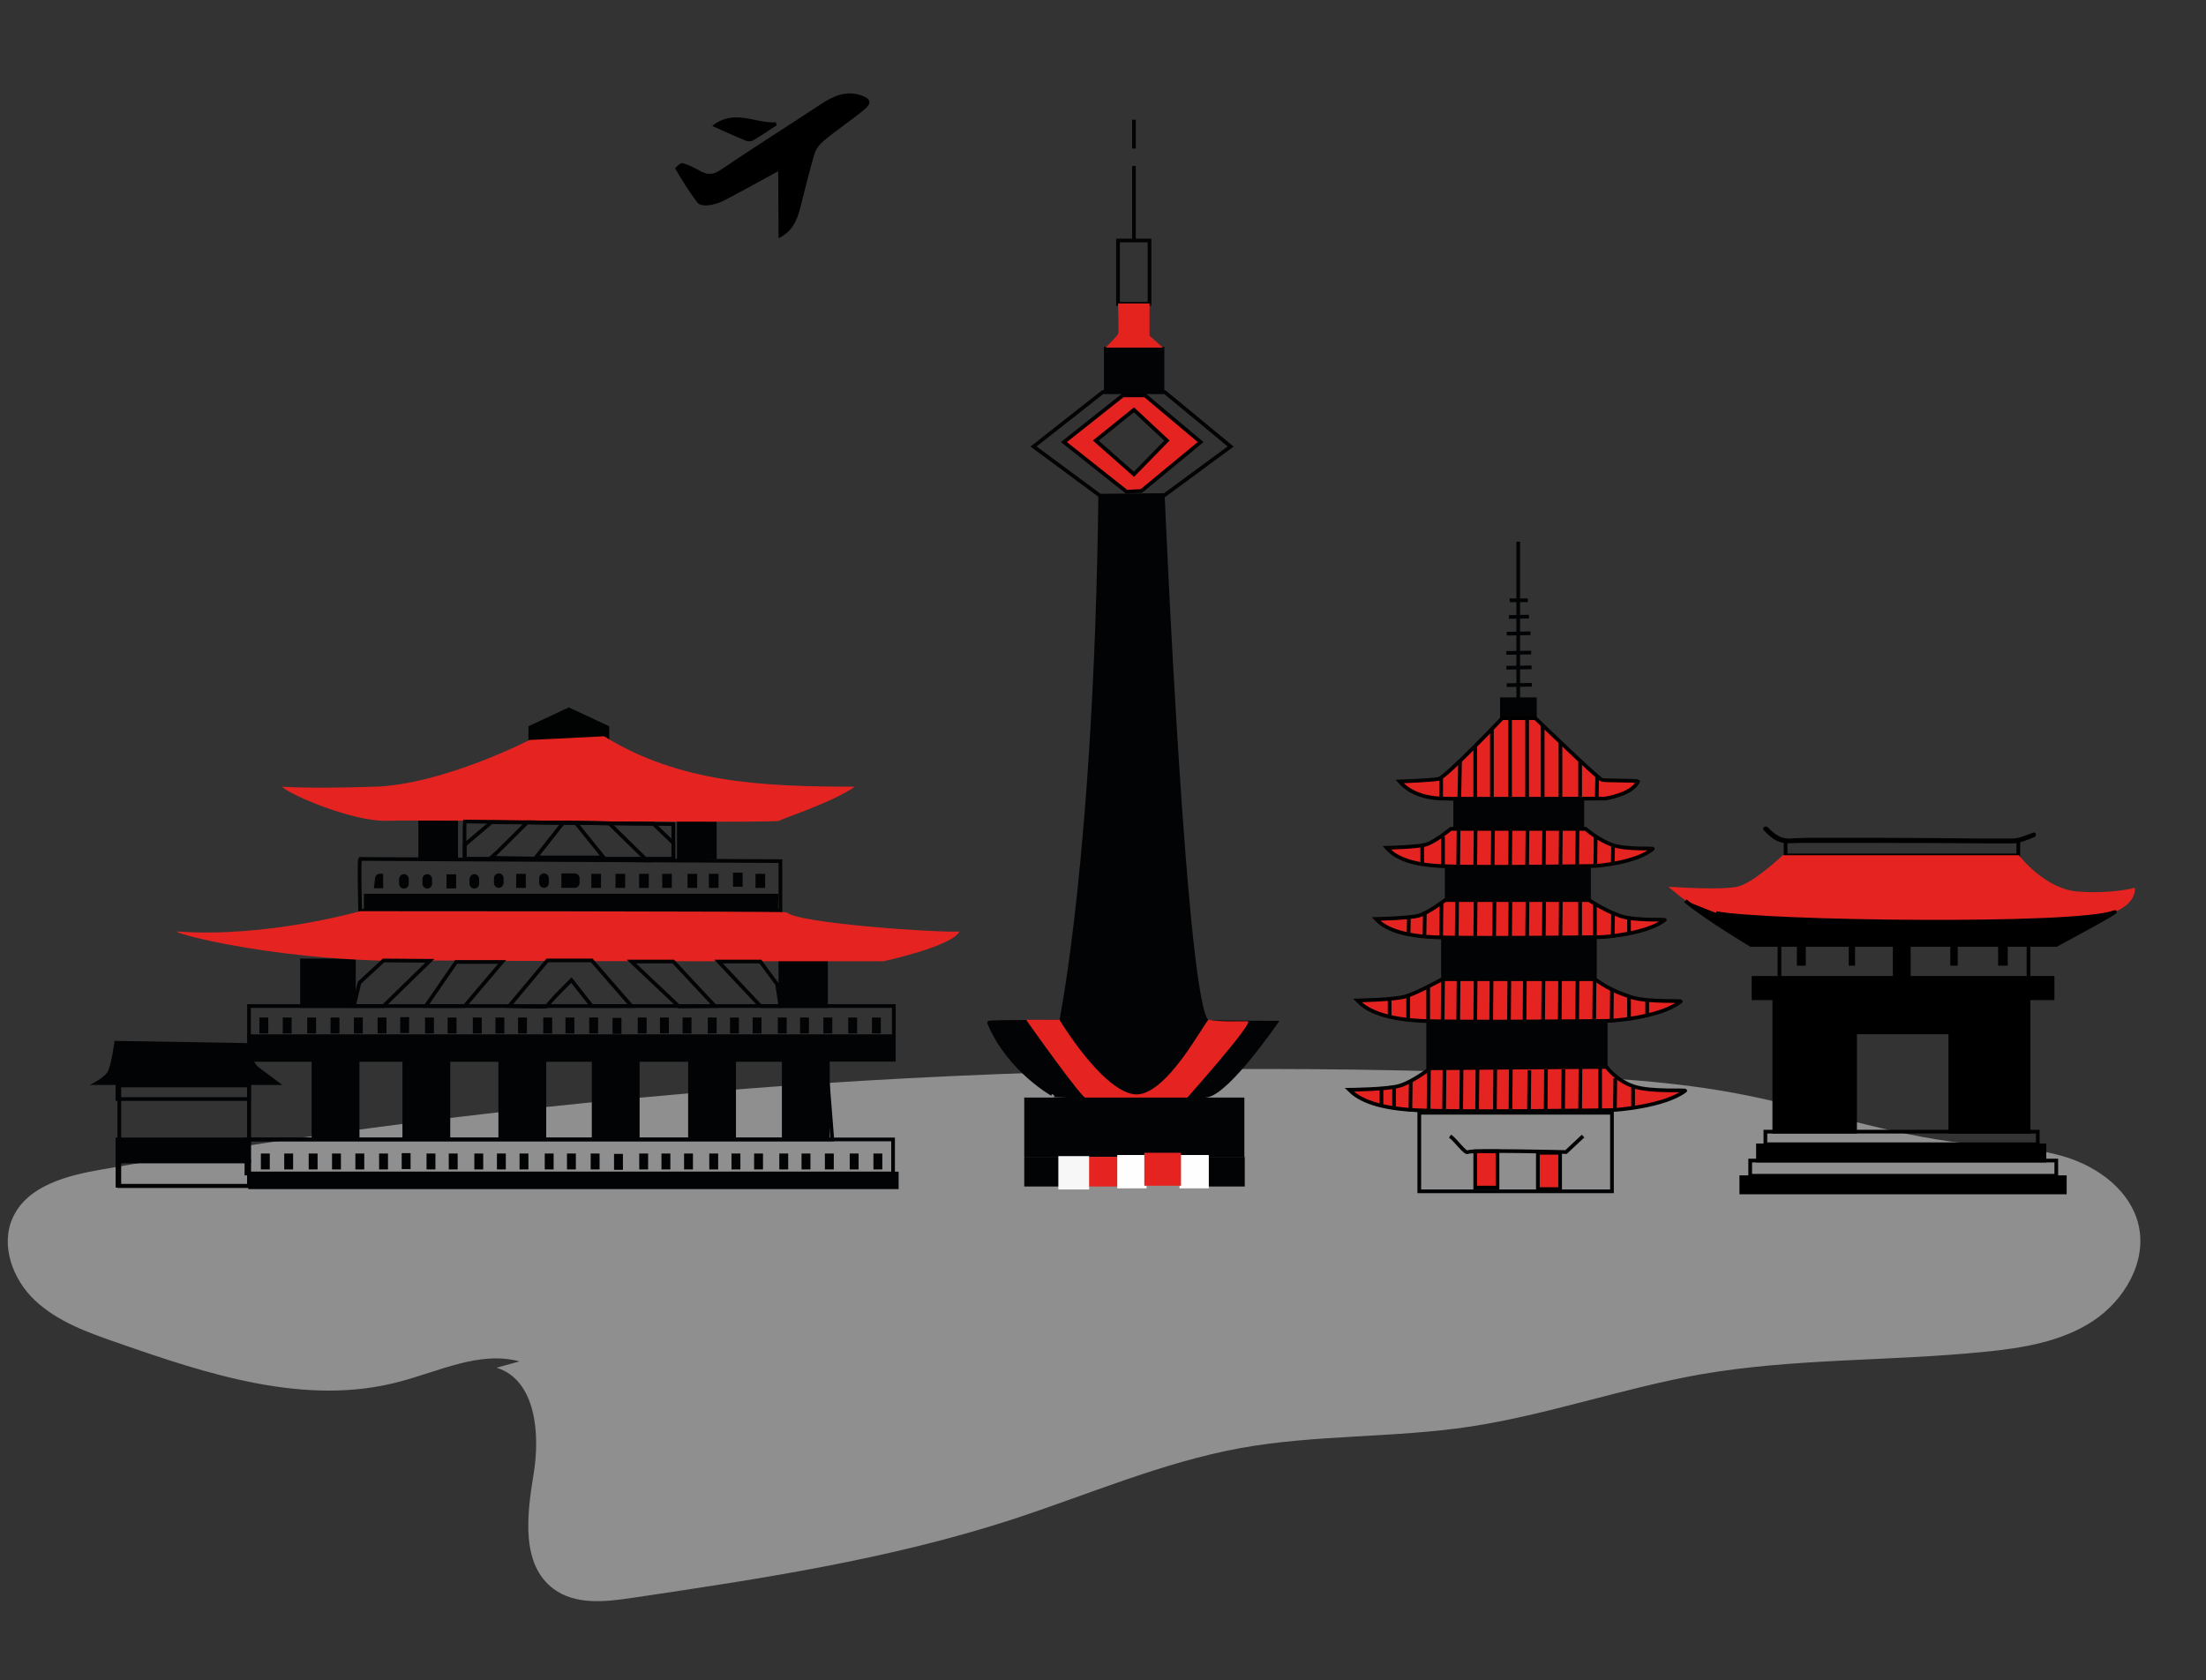 <?xml version="1.0" encoding="utf-8"?>
<!-- Generator: Adobe Illustrator 24.1.2, SVG Export Plug-In . SVG Version: 6.00 Build 0)  -->
<svg version="1.1" xmlns="http://www.w3.org/2000/svg" xmlns:xlink="http://www.w3.org/1999/xlink" x="0px" y="0px"
	 viewBox="0 0 595.3 453.4" style="enable-background:new 0 0 595.3 453.4;" xml:space="preserve">
<rect x="0" y="0" width="595.3" height="453.4" fill="#333333" stroke="none"/>
<style type="text/css">
	.st0{fill:#908F90;}
	.st1{fill:#020304;stroke:#020304;stroke-miterlimit:10;}
	.st2{fill:#E52421;stroke:#000000;stroke-miterlimit:10;}
	.st3{fill:none;stroke:#020304;stroke-miterlimit:10;}
	.st4{fill:#E5231E;}
	.st5{fill:#E52421;}
	.st6{fill:#020304;}
	.st7{fill:#FFFEFE;stroke:#FFFEFE;stroke-miterlimit:10;}
	.st8{fill:#F8F7F7;stroke:#F8F7F7;stroke-miterlimit:10;}
	.st9{fill:#010202;}
	.st10{fill:none;}
	.st11{fill:none;stroke:#000000;stroke-miterlimit:10;}
	.st12{stroke:#000000;stroke-miterlimit:10;}
</style>
<g id="Layer_2">
	<g>
		<path class="st0" d="M140.2,367.4c-10.8-2.9-21.7,2.7-32.5,5.5c-25.2,6.7-51.6-2-76.2-10.6c-7.8-2.7-15.9-5.6-22-11.3
			c-6.1-5.7-9.5-15-6-22.5c4-8.6,14.7-11.3,24-12.9c127.6-22.3,257.6-30.9,387-25.6c18.7,0.8,37.5,1.8,55.8,5.4
			c20,3.9,39.4,10.9,59.7,13.1c9.3,1,18.7,1,27.6,3.8s17.4,9.2,19.5,18.3c2.3,9.9-3.8,20.3-12.3,25.9c-8.5,5.6-19,7.3-29.1,8.3
			c-25.6,2.6-51.5,1.7-76.8,6.1c-20.9,3.7-41.2,10.9-62.2,14.1c-20.5,3.1-41.6,2.1-62,5.8c-21.3,3.9-41.4,12.7-62,19.4
			c-33.1,10.7-67.6,15.9-102,21c-7.3,1.1-15.4,2-21.3-2.4c-8.9-6.6-7.2-20.1-5.4-31c1.8-10.9,0.6-25.4-10-28.7"/>
	</g>
</g>
<g id="Layer_1">
	<path class="st1" d="M296.9,133.8h16.9c0,0,6,142,12.3,142c-14.3,0-39.8,0-39.8,0S295.7,231,296.9,133.8z"/>
	<path class="st2" d="M371.3,248c1.6,1.7,5.1,4.4,15.4,4.9s43.5,0,45,0s12.7-0.9,17.5-4.6c0.8-0.3-7.8,0.3-11.9-1.1
		c-4.2-1.4-8.5-4.3-8.5-4.3h-38.8c0,0-4.3,3.3-7.1,4.2C380.4,247.8,371.3,248,371.3,248z"/>
	<rect x="298.4" y="94.1" class="st1" width="15.3" height="11.7"/>
	<rect x="301.7" y="64.9" class="st3" width="8.5" height="17.1"/>
	<path class="st4" d="M298.4,93.8c0,0,3-3.1,3.3-3.6c0.3-0.5,0-8.3,0-8.3h8.5v8.7l3.6,3.2H298.4z"/>
	<path class="st2" d="M309,106.7h-6l-15.9,12.6l16.9,13.4l4-0.2l16-13.2L309,106.7z M306,128l-10.3-9.1l10.3-8.3l8.9,8.3L306,128z"
		/>
	<path class="st2" d="M366.3,270c1.8,1.9,5.7,4.9,17.2,5.5s48.7,0,50.4,0s14.3-1,19.6-5.2c0.9-0.4-8.7,0.3-13.3-1.2
		c-6.1-2-8.2-3.8-9.9-4.9h-41c0,0-6.9,3.8-10,4.7C376.6,269.8,366.3,270,366.3,270z"/>
	<path class="st2" d="M364.1,294.1c1.9,1.9,6,4.9,17.9,5.5s50.5,0,52.3,0s14.8-1,20.4-5.2c1-0.4-9,0.4-13.8-1.2
		c-4.8-1.6-7.4-5.3-7.4-5.3l-47.5,0.4c0,0-5,3.8-8.3,4.7C374.7,294,364.1,294.1,364.1,294.1z"/>
	<polygon class="st3" points="297.6,105.8 278.9,120.5 296.9,133.8 314.3,133.6 332.1,120.5 314.3,105.8 	"/>
	<path class="st1" d="M266.9,276c-0.3-0.6,77.4,0,77.4,0s-12.6,18.3-18.4,19.6s-41.4,0-41.4,0S272.3,289,266.9,276z"/>
	<path class="st5" d="M276.9,275.2c0,0,15.1,21.5,16.6,21.6c1.5,0,26.2,0.2,26.2,0.2s19.1-21.4,17-21.4c-1.8,0-8.2,0.2-10.5-0.4
		c-0.8-0.2-11.6,21.4-20.3,20.1c-8.8-1.4-20-20.1-20-20.1L276.9,275.2z"/>
	<rect x="276.4" y="296.2" class="st6" width="59.4" height="16"/>
	<rect x="276.4" y="312.2" class="st6" width="9.7" height="8"/>
	<rect x="113.4" y="221.7" class="st1" width="9.7" height="9.7"/>
	<rect x="81.5" y="259.2" class="st1" width="14" height="12.3"/>
	<rect x="210.6" y="259.2" class="st1" width="12.3" height="12.3"/>
	<rect x="183.2" y="221.7" class="st1" width="9.7" height="9.7"/>
	<rect x="293.5" y="312.2" class="st5" width="8.2" height="8"/>
	<rect x="326" y="312.2" class="st6" width="9.9" height="8"/>
	<rect x="302" y="312.2" class="st7" width="6.9" height="8"/>
	<rect x="318.8" y="312.2" class="st7" width="6.9" height="8"/>
	<rect x="308.8" y="311.1" class="st5" width="9.9" height="8.9"/>
	<rect x="286.1" y="312.5" class="st8" width="7.3" height="8"/>
	<polygon class="st9" points="142.6,196 142.6,200.5 164.4,200.5 164.4,196 153.5,190.9 	"/>
	<path class="st5" d="M76.1,212.3c2.4,2.4,19.4,9.5,28.3,9.2s104.9,0.7,105.9,0c1-0.7,14-4.8,20.4-9.2c-24.9,0-47.3-1-67.7-13.6
		c-20.1,1-20.1,1-20.1,1s-23.1,11.9-41.5,12.6C82.9,212.9,76.1,212.3,76.1,212.3z"/>
	<path class="st3" d="M125.4,221.7c-0.1,0.4,0,10.1,0,10.1h56.3v-9.4L125.4,221.7z"/>
	<path class="st3" d="M132.6,231.5c0.5-0.4,9.7-9.6,9.7-9.6l22.1,0.3l10.2,10L132.6,231.5z"/>
	<polygon class="st3" points="144.6,231.4 152,222 155.4,222.1 162.9,231.4 	"/>
	<polygon class="st3" points="125.4,228 132.6,221.9 176.3,222.3 181.7,227.5 181.7,231.8 125.4,231.8 	"/>
	<path class="st3" d="M97.2,231.8c-0.4,0.4,0,14,0,14h113.4v-13.4L97.2,231.8z"/>
	<path class="st1" d="M98.7,241.7v4.2c0,0,111.2,0.6,110.9,0c-0.3-0.6,0-4.2,0-4.2H98.7z"/>
	<path class="st6" d="M103.5,239.7h-2.6l0.3-2.6c0-0.7,0.6-1.3,1.3-1.3h0.9V239.7z"/>
	<path class="st6" d="M109,235.9L109,235.9c0.7,0,1.3,0.6,1.3,1.3v1.3c0,0.7-0.6,1.3-1.3,1.3h0c-0.7,0-1.3-0.6-1.3-1.3v-1.3
		C107.8,236.5,108.3,235.9,109,235.9z"/>
	<path class="st6" d="M115.3,235.9L115.3,235.9c0.7,0,1.3,0.6,1.3,1.3v1.3c0,0.7-0.6,1.3-1.3,1.3h0c-0.7,0-1.3-0.6-1.3-1.3v-1.3
		C114,236.5,114.6,235.9,115.3,235.9z"/>
	
		<rect x="120.5" y="235.9" transform="matrix(-1 -1.224647e-16 1.224647e-16 -1 243.587 475.658)" class="st6" width="2.6" height="3.8"/>
	<path class="st6" d="M128,235.9L128,235.9c0.7,0,1.3,0.6,1.3,1.3v1.3c0,0.7-0.6,1.3-1.3,1.3h0c-0.7,0-1.3-0.6-1.3-1.3v-1.3
		C126.8,236.5,127.3,235.9,128,235.9z"/>
	<path class="st6" d="M134.6,235.7L134.6,235.7c0.7,0,1.3,0.6,1.3,1.3v1.3c0,0.7-0.6,1.3-1.3,1.3l0,0c-0.7,0-1.3-0.6-1.3-1.3V237
		C133.3,236.3,133.9,235.7,134.6,235.7z"/>
	
		<rect x="139.4" y="235.7" transform="matrix(-1 -1.224647e-16 1.224647e-16 -1 281.289 475.318)" class="st6" width="2.6" height="3.8"/>
	<path class="st6" d="M146.8,235.7L146.8,235.7c0.7,0,1.3,0.6,1.3,1.3v1.3c0,0.7-0.6,1.3-1.3,1.3h0c-0.7,0-1.3-0.6-1.3-1.3V237
		C145.5,236.3,146.1,235.7,146.8,235.7z"/>
	
		<rect x="159.7" y="235.7" transform="matrix(-1 -1.224647e-16 1.224647e-16 -1 321.885 475.318)" class="st6" width="2.6" height="3.8"/>
	
		<rect x="166.2" y="235.7" transform="matrix(-1 -1.224647e-16 1.224647e-16 -1 334.906 475.318)" class="st6" width="2.6" height="3.8"/>
	
		<rect x="172.6" y="235.7" transform="matrix(-1 -1.224647e-16 1.224647e-16 -1 347.672 475.318)" class="st6" width="2.6" height="3.8"/>
	
		<rect x="178.8" y="235.7" transform="matrix(-1 -1.224647e-16 1.224647e-16 -1 360.097 475.318)" class="st6" width="2.6" height="3.8"/>
	
		<rect x="185.5" y="235.7" transform="matrix(-1 -1.224647e-16 1.224647e-16 -1 373.629 475.318)" class="st6" width="2.6" height="3.8"/>
	
		<rect x="191.3" y="235.7" transform="matrix(-1 -1.224647e-16 1.224647e-16 -1 385.204 475.318)" class="st6" width="2.6" height="3.8"/>
	
		<rect x="197.9" y="235.5" transform="matrix(-1 -1.224647e-16 1.224647e-16 -1 398.31 474.807)" class="st6" width="2.6" height="3.8"/>
	
		<rect x="204" y="235.7" transform="matrix(-1 -1.224647e-16 1.224647e-16 -1 410.48 475.318)" class="st6" width="2.6" height="3.8"/>
	<path class="st6" d="M151.5,235.7h3.6c0.7,0,1.3,0.6,1.3,1.3v1.3c0,0.7-0.6,1.3-1.3,1.3h-3.6V235.7z"/>
	<path class="st5" d="M48.2,251.4c-4.6-0.3,29.1,9.2,70,7.8c41.6,0.3,120.3,0.2,120.3,0.2s18.4-4,20.4-8c-7.1,0.3-44-2.3-46.6-5.2
		c-2.6-0.3-115.1-0.3-115.1-0.3S72,253.1,48.2,251.4z"/>
	<polygon class="st3" points="103.5,271.5 95.5,271.5 97,265.2 103.5,259.2 116,259.3 	"/>
	<polygon class="st3" points="114.9,271.5 125.4,271.5 135.5,259.6 123.1,259.6 	"/>
	<path class="st3" d="M137.4,271.5l10.3-12.3h12l10.7,12.3h-10.7l-5.5-7c0,0-6.7,6.6-6.5,7C147.9,271.9,137.4,271.5,137.4,271.5z"/>
	<polygon class="st3" points="170.4,259.5 183.2,271.6 192.9,271.5 181.7,259.5 	"/>
	<polygon class="st3" points="193.9,259.5 205.2,271.5 210.6,271.5 209.7,265.6 205.2,259.5 	"/>
	<rect x="67.2" y="271.5" class="st3" width="174" height="8.2"/>
	<rect x="67.2" y="279.7" class="st1" width="174" height="6.3"/>
	<rect x="76.3" y="274.6" class="st6" width="2.4" height="4.3"/>
	<rect x="82.9" y="274.6" class="st6" width="2.4" height="4.3"/>
	<rect x="89.2" y="274.6" class="st6" width="2.4" height="4.3"/>
	<rect x="95.5" y="274.6" class="st6" width="2.4" height="4.3"/>
	<rect x="101.9" y="274.6" class="st6" width="2.4" height="4.3"/>
	<rect x="108" y="274.5" class="st6" width="2.4" height="4.3"/>
	<rect x="114.7" y="274.6" class="st6" width="2.4" height="4.3"/>
	<rect x="120.8" y="274.6" class="st6" width="2.4" height="4.3"/>
	<rect x="127.6" y="274.6" class="st6" width="2.4" height="4.3"/>
	<rect x="133.7" y="274.6" class="st6" width="2.4" height="4.3"/>
	<rect x="139.8" y="274.6" class="st6" width="2.4" height="4.3"/>
	<rect x="146.6" y="274.6" class="st6" width="2.4" height="4.3"/>
	<rect x="152.6" y="274.6" class="st6" width="2.4" height="4.3"/>
	<rect x="159" y="274.6" class="st6" width="2.4" height="4.3"/>
	<rect x="165.3" y="274.7" class="st6" width="2.4" height="4.3"/>
	<rect x="172.1" y="274.6" class="st6" width="2.4" height="4.3"/>
	<rect x="178.1" y="274.6" class="st6" width="2.4" height="4.3"/>
	<rect x="184.2" y="274.6" class="st6" width="2.4" height="4.3"/>
	<rect x="191" y="274.6" class="st6" width="2.4" height="4.3"/>
	<rect x="197" y="274.6" class="st6" width="2.4" height="4.3"/>
	<rect x="203.1" y="274.6" class="st6" width="2.4" height="4.3"/>
	<rect x="209.9" y="274.6" class="st6" width="2.4" height="4.3"/>
	<rect x="215.9" y="274.6" class="st6" width="2.4" height="4.3"/>
	<rect x="222.2" y="274.6" class="st6" width="2.4" height="4.3"/>
	<rect x="228.9" y="274.6" class="st6" width="2.4" height="4.3"/>
	<g>
		<rect x="70" y="274.6" class="st6" width="2.4" height="4.3"/>
		<rect x="235.3" y="274.6" class="st6" width="2.4" height="4.3"/>
	</g>
	<rect x="76.7" y="311.3" class="st6" width="2.4" height="4.3"/>
	<rect x="83.3" y="311.3" class="st6" width="2.4" height="4.3"/>
	<rect x="89.6" y="311.3" class="st6" width="2.4" height="4.3"/>
	<rect x="95.9" y="311.3" class="st6" width="2.4" height="4.3"/>
	<rect x="102.3" y="311.3" class="st6" width="2.4" height="4.3"/>
	<rect x="108.4" y="311.2" class="st6" width="2.4" height="4.3"/>
	<rect x="115.1" y="311.3" class="st6" width="2.4" height="4.3"/>
	<rect x="121.1" y="311.3" class="st6" width="2.4" height="4.3"/>
	<rect x="128" y="311.3" class="st6" width="2.4" height="4.3"/>
	<rect x="134.1" y="311.3" class="st6" width="2.4" height="4.3"/>
	<rect x="140.2" y="311.3" class="st6" width="2.4" height="4.3"/>
	<rect x="147" y="311.3" class="st6" width="2.4" height="4.3"/>
	<rect x="153" y="311.3" class="st6" width="2.4" height="4.3"/>
	<rect x="159.4" y="311.3" class="st6" width="2.4" height="4.3"/>
	<rect x="165.7" y="311.4" class="st6" width="2.4" height="4.3"/>
	<rect x="172.5" y="311.3" class="st6" width="2.4" height="4.3"/>
	<rect x="178.5" y="311.3" class="st6" width="2.4" height="4.3"/>
	<rect x="184.6" y="311.3" class="st6" width="2.4" height="4.3"/>
	<rect x="191.4" y="311.3" class="st6" width="2.4" height="4.3"/>
	<rect x="197.4" y="311.3" class="st6" width="2.4" height="4.3"/>
	<rect x="203.5" y="311.3" class="st6" width="2.4" height="4.3"/>
	<rect x="210.3" y="311.3" class="st6" width="2.4" height="4.3"/>
	<rect x="216.3" y="311.3" class="st6" width="2.4" height="4.3"/>
	<rect x="222.6" y="311.3" class="st6" width="2.4" height="4.3"/>
	<rect x="229.3" y="311.3" class="st6" width="2.4" height="4.3"/>
	<g>
		<rect x="70.4" y="311.3" class="st6" width="2.4" height="4.3"/>
		<rect x="235.7" y="311.3" class="st6" width="2.4" height="4.3"/>
	</g>
	<path class="st6" d="M30.9,280.9l35.7,0.6c0,0,1.2,5,3.3,6.6s6.3,4.7,6.3,4.7H24.2c0,0,4.5-2.1,5.1-4.1
		C30.3,286,30.9,280.9,30.9,280.9z"/>
	<rect x="32.2" y="292.9" class="st3" width="35" height="27.2"/>
	<rect x="31.7" y="313.4" class="st3" width="35.5" height="6.6"/>
	<rect x="31.7" y="307.5" class="st1" width="35.5" height="5.9"/>
	<rect x="67.5" y="316.7" class="st1" width="174.5" height="3.7"/>
	<rect x="66.5" y="307.5" class="st3" width="174.5" height="9.2"/>
	<rect x="31.7" y="292.9" class="st3" width="35.5" height="3.7"/>
	<polygon class="st3" points="68.9,307.5 224.6,307.5 222.9,286 67.2,286 67.2,307.5 	"/>
	<rect x="84.1" y="286" class="st6" width="12.9" height="21.6"/>
	<rect x="108.6" y="286" class="st6" width="12.9" height="21.6"/>
	<rect x="134.5" y="286" class="st6" width="12.9" height="21.6"/>
	<rect x="159.7" y="286" class="st6" width="12.9" height="21.6"/>
	<rect x="185.7" y="286" class="st6" width="12.9" height="21.6"/>
	<rect x="211" y="286" class="st6" width="12.9" height="21.6"/>
	<line class="st3" x1="409.7" y1="146.2" x2="409.7" y2="189.1"/>
	<line class="st3" x1="306" y1="44.8" x2="306" y2="64.9"/>
	<line class="st3" x1="306" y1="32.3" x2="306" y2="40.1"/>
	<line class="st3" x1="407.4" y1="162" x2="412.3" y2="162"/>
	<line class="st3" x1="407.2" y1="166.5" x2="412.6" y2="166.4"/>
	<line class="st3" x1="406.6" y1="171" x2="413" y2="170.9"/>
	<line class="st3" x1="406.5" y1="176.2" x2="413.2" y2="176.1"/>
	<line class="st3" x1="406.5" y1="180.2" x2="413.3" y2="180.1"/>
	<line class="st3" x1="406.6" y1="184.9" x2="413.4" y2="184.8"/>
	<rect x="405.3" y="188.7" class="st1" width="8.9" height="5.1"/>
	<path class="st2" d="M377.7,210.9c0.9,1,3.8,4.3,11.2,4.6c7.4,0.3,44.3,0,44.3,0s7.3-1.1,8.8-4.6c-0.6-0.4-8.7-0.1-9.8-0.5
		s-17.9-16.6-17.9-16.6h-8.9c0,0-15.1,15.9-17.2,16.4C386.1,210.6,377.7,210.9,377.7,210.9z"/>
	<rect x="392.7" y="215.6" class="st1" width="34.3" height="7.5"/>
	<rect x="390.4" y="234.6" class="st1" width="38.4" height="8.2"/>
	<rect x="389.4" y="253.1" class="st1" width="41" height="11.1"/>
	<rect x="385.4" y="275.7" class="st1" width="47.9" height="12.2"/>
	<rect x="383" y="300.3" class="st3" width="52" height="21.2"/>
	<line class="st3" x1="388.9" y1="209.7" x2="388.9" y2="215.5"/>
	<line class="st3" x1="384.5" y1="228.3" x2="384.4" y2="233.3"/>
	<line class="st3" x1="380.2" y1="247.6" x2="380.1" y2="252.5"/>
	<line class="st3" x1="375" y1="270" x2="375" y2="274.4"/>
	<line class="st3" x1="384.5" y1="246.5" x2="384.4" y2="252.7"/>
	<line class="st3" x1="380" y1="268.7" x2="380" y2="274.8"/>
	<line class="st3" x1="444.5" y1="269.9" x2="444.5" y2="274"/>
	<line class="st3" x1="439.6" y1="269.2" x2="439.6" y2="275.4"/>
	<line class="st3" x1="389" y1="243.7" x2="388.9" y2="253"/>
	<line class="st3" x1="385.4" y1="266.2" x2="385.4" y2="275.7"/>
	<line class="st3" x1="435" y1="267" x2="434.9" y2="275.7"/>
	<line class="st3" x1="389.4" y1="264.2" x2="389.3" y2="275.7"/>
	<line class="st3" x1="393.6" y1="264.2" x2="393.5" y2="275.8"/>
	<line class="st3" x1="398.2" y1="264.3" x2="398.1" y2="275.8"/>
	<line class="st3" x1="402.5" y1="264.3" x2="402.4" y2="275.8"/>
	<line class="st3" x1="407.3" y1="264.2" x2="407.2" y2="275.7"/>
	<line class="st3" x1="411.5" y1="264.2" x2="411.4" y2="275.8"/>
	<line class="st3" x1="416.5" y1="264.4" x2="416.4" y2="275.9"/>
	<line class="st3" x1="421" y1="264.2" x2="420.9" y2="275.7"/>
	<line class="st3" x1="425.7" y1="264.2" x2="425.6" y2="275.7"/>
	<line class="st3" x1="430.3" y1="263.6" x2="430.2" y2="275.1"/>
	<line class="st3" x1="372.8" y1="293.8" x2="372.8" y2="298.2"/>
	<line class="st3" x1="376.2" y1="293.1" x2="376.2" y2="299.3"/>
	<line class="st3" x1="440.7" y1="293.4" x2="440.7" y2="299"/>
	<path class="st2" d="M374.2,228.8c1.5,1.7,4.7,4.4,14.2,4.9s40.1,0,41.5,0c1.4,0,11.7-0.9,16.1-4.6c0.8-0.3-7.1,0.3-11-1.1
		c-3.8-1.4-7.1-4.3-7.1-4.3h-36.4c0,0-4,3.3-6.6,4.2C382.6,228.6,374.2,228.8,374.2,228.8z"/>
	<line class="st3" x1="435.9" y1="291" x2="435.8" y2="299.4"/>
	<line class="st3" x1="380.7" y1="291.8" x2="380.6" y2="299.9"/>
	<line class="st3" x1="431.8" y1="288.2" x2="431.8" y2="299.9"/>
	<line class="st3" x1="385.6" y1="288.6" x2="385.5" y2="300.1"/>
	<line class="st3" x1="389.8" y1="288.6" x2="389.7" y2="300.2"/>
	<line class="st3" x1="394.4" y1="288.6" x2="394.3" y2="300.2"/>
	<line class="st3" x1="398.7" y1="288.6" x2="398.6" y2="300.2"/>
	<line class="st3" x1="403.5" y1="288.6" x2="403.4" y2="300.1"/>
	<line class="st3" x1="407.7" y1="288.6" x2="407.6" y2="300.2"/>
	<line class="st3" x1="412.7" y1="288.8" x2="412.6" y2="300.3"/>
	<line class="st3" x1="417.2" y1="288.6" x2="417.1" y2="300.1"/>
	<line class="st3" x1="421.9" y1="288.6" x2="421.8" y2="300.1"/>
	<line class="st3" x1="426.5" y1="287.9" x2="426.4" y2="299.5"/>
	<line class="st3" x1="398.2" y1="243.3" x2="398.1" y2="253.5"/>
	<line class="st3" x1="393.2" y1="243.3" x2="393.1" y2="253.6"/>
	<line class="st3" x1="403.3" y1="243.2" x2="403.2" y2="253.4"/>
	<line class="st3" x1="407.6" y1="242.8" x2="407.5" y2="253.1"/>
	<line class="st3" x1="412.2" y1="242.8" x2="412.1" y2="253.1"/>
	<line class="st3" x1="416.7" y1="242.8" x2="416.6" y2="253"/>
	<line class="st3" x1="421.2" y1="242.7" x2="421.1" y2="252.9"/>
	<line class="st3" x1="426.4" y1="242.8" x2="426.4" y2="253"/>
	<line class="st3" x1="430.4" y1="244.1" x2="430.4" y2="252.5"/>
	<line class="st3" x1="435.3" y1="246.1" x2="435.2" y2="253.1"/>
	<line class="st3" x1="439.6" y1="247.9" x2="439.6" y2="251.9"/>
	<line class="st3" x1="389.4" y1="225.8" x2="389.4" y2="233.7"/>
	<line class="st3" x1="383.8" y1="227.9" x2="383.8" y2="233.2"/>
	<line class="st3" x1="393.6" y1="223.6" x2="393.5" y2="233.8"/>
	<line class="st3" x1="398.2" y1="223.7" x2="398.1" y2="233.9"/>
	<line class="st3" x1="402.9" y1="223.6" x2="402.8" y2="233.8"/>
	<line class="st3" x1="407.6" y1="223.7" x2="407.5" y2="233.9"/>
	<line class="st3" x1="412.2" y1="223.6" x2="412.1" y2="233.8"/>
	<line class="st3" x1="416.7" y1="223.6" x2="416.6" y2="233.8"/>
	<line class="st3" x1="421.2" y1="223.8" x2="421.1" y2="234"/>
	<line class="st3" x1="425.7" y1="223.8" x2="425.6" y2="234.1"/>
	<line class="st3" x1="430.6" y1="225.7" x2="430.5" y2="233.9"/>
	<line class="st3" x1="435.3" y1="228.3" x2="435.2" y2="233.4"/>
	<line class="st3" x1="431" y1="209.7" x2="430.9" y2="215.5"/>
	<line class="st3" x1="394" y1="205.2" x2="393.8" y2="215.6"/>
	<line class="st3" x1="426.4" y1="205.2" x2="426.4" y2="215.6"/>
	<line class="st3" x1="398.1" y1="201.2" x2="398.1" y2="215.6"/>
	<line class="st3" x1="421.1" y1="200.3" x2="421.1" y2="215.6"/>
	<line class="st3" x1="402.6" y1="196.6" x2="402.6" y2="215.6"/>
	<line class="st3" x1="416.3" y1="195.7" x2="416.3" y2="215.6"/>
	<line class="st3" x1="407.5" y1="193.7" x2="407.5" y2="215.6"/>
	<line class="st3" x1="412.1" y1="194.1" x2="412.1" y2="215.9"/>
	<path class="st3" d="M391.3,306.6c1.7,1.2,4.1,4.9,4.9,4.3c0.9-0.6,26.4,0,26.4,0l4.6-4.3"/>
	<rect x="398.1" y="310.7" class="st2" width="6" height="9.8"/>
	<rect x="415" y="311.1" class="st2" width="6" height="9.8"/>
	<polygon class="st10" points="268.1,344.9 271.2,344.9 271.2,344.9 268.1,344.9 	"/>
	<g>
		<g>
			<path d="M476,224.1c1.5,1.6,3.3,3.2,5.6,3.4c0.7,0.1,1.5,0,2.2,0c1.4-0.1,2.7-0.1,4.1-0.1c5.3,0,10.5,0,15.8,0
				c11.7,0,23.4,0.1,35.1,0.2c1.4,0,2.9,0,4.3,0c2,0,4.1-1,5.9-1.7c0.7-0.3,0.4-1.5-0.3-1.2c-1.7,0.6-3.6,1.5-5.4,1.6
				c-1.1,0-2.2,0-3.2,0c-4.8,0-9.6,0-14.4-0.1c-11.8-0.1-23.6-0.1-35.4-0.1c-1.9,0-3.7,0-5.6,0.1c-0.4,0-0.9,0-1.3,0.1
				c-2.7,0.2-4.5-1.1-6.3-3C476.3,222.6,475.4,223.5,476,224.1L476,224.1z"/>
		</g>
	</g>
	
		<rect x="481.9" y="226.9" transform="matrix(-1 -1.224647e-16 1.224647e-16 -1 1026.552 457.763)" class="st11" width="62.8" height="3.9"/>
	<path class="st5" d="M450.2,239.3c3.4,0.2,14.3,0.9,18.6,0c4.3-0.9,12.3-8.5,12.3-8.5h63.7c0,0,7,9.2,16,9.8c9,0.7,15.3-1,15.3-1
		s1.5,8.6-19.6,8.6c-16.5,0-71.7,1.1-92.1-1.7c-4.6-0.6-8.9-2.6-12.4-5.7L450.2,239.3z"/>
	<path class="st12" d="M454.8,243.1c5.9,4.9,17.7,11.9,17.7,11.9l82.4,0c0,0,18.6-10,15.5-8.8c-10,3.9-94.4,2.8-107.3,0.2"/>
	<rect x="480.2" y="255" class="st11" width="67.2" height="9.2"/>
	<rect x="484.9" y="254.8" width="2.4" height="5.8"/>
	<rect x="498.9" y="255" width="1.7" height="5.6"/>
	<rect x="510.8" y="255" width="4.8" height="9.2"/>
	<rect x="526.3" y="255" width="2" height="5.6"/>
	<rect x="539.2" y="254.8" width="2.6" height="5.8"/>
	<rect x="472.7" y="263.4" width="81.7" height="6.5"/>
	<polygon class="st12" points="478.8,270 478.8,305.4 500.6,305.4 500.6,278.6 526.3,278.6 526.3,305.4 547.4,305.4 547.4,270 	"/>
	<rect x="476.4" y="305.4" class="st11" width="73.5" height="3.4"/>
	<rect x="474.4" y="309.1" class="st12" width="77.3" height="4.1"/>
	<rect x="472.3" y="313.2" class="st11" width="82.6" height="4.1"/>
	<rect x="469.9" y="317.7" class="st12" width="87.3" height="4.1"/>
	<g>
		<path d="M210.1,64.3c0-6.3-0.1-12.1-0.1-18.1c-5.1,2.8-9.8,5.4-14.6,7.9c-1.3,0.7-2.8,1.1-4.2,1.3c-1,0.1-2.5,0-3-0.7
			c-2.2-2.9-4.1-6-6-9.2c-0.1-0.1,1.4-1.6,1.9-1.5c1.6,0.4,3.1,1.2,4.6,2c2,1.2,3.6,1.3,5.7-0.1c9-6.1,18.2-11.9,27.3-17.9
			c3.2-2.1,6.6-3.6,10.6-2.3c2.7,0.9,3.1,2.1,0.9,3.9c-3.5,2.9-7.3,5.4-10.8,8.3c-1.1,0.9-2.2,2.3-2.6,3.6c-1.5,5-2.7,10.2-4,15.2
			C214.9,59.8,213.7,62.5,210.1,64.3z"/>
		<path d="M209.6,33.8c-2.1,1.4-4.2,2.8-6.4,4.1c-0.5,0.3-1.4,0.3-1.9,0.1c-2.9-1.2-5.7-2.5-9.1-4c5.9-4.8,11.7-0.6,17.2-1
			C209.4,33.3,209.5,33.6,209.6,33.8z"/>
	</g>
</g>
</svg>
